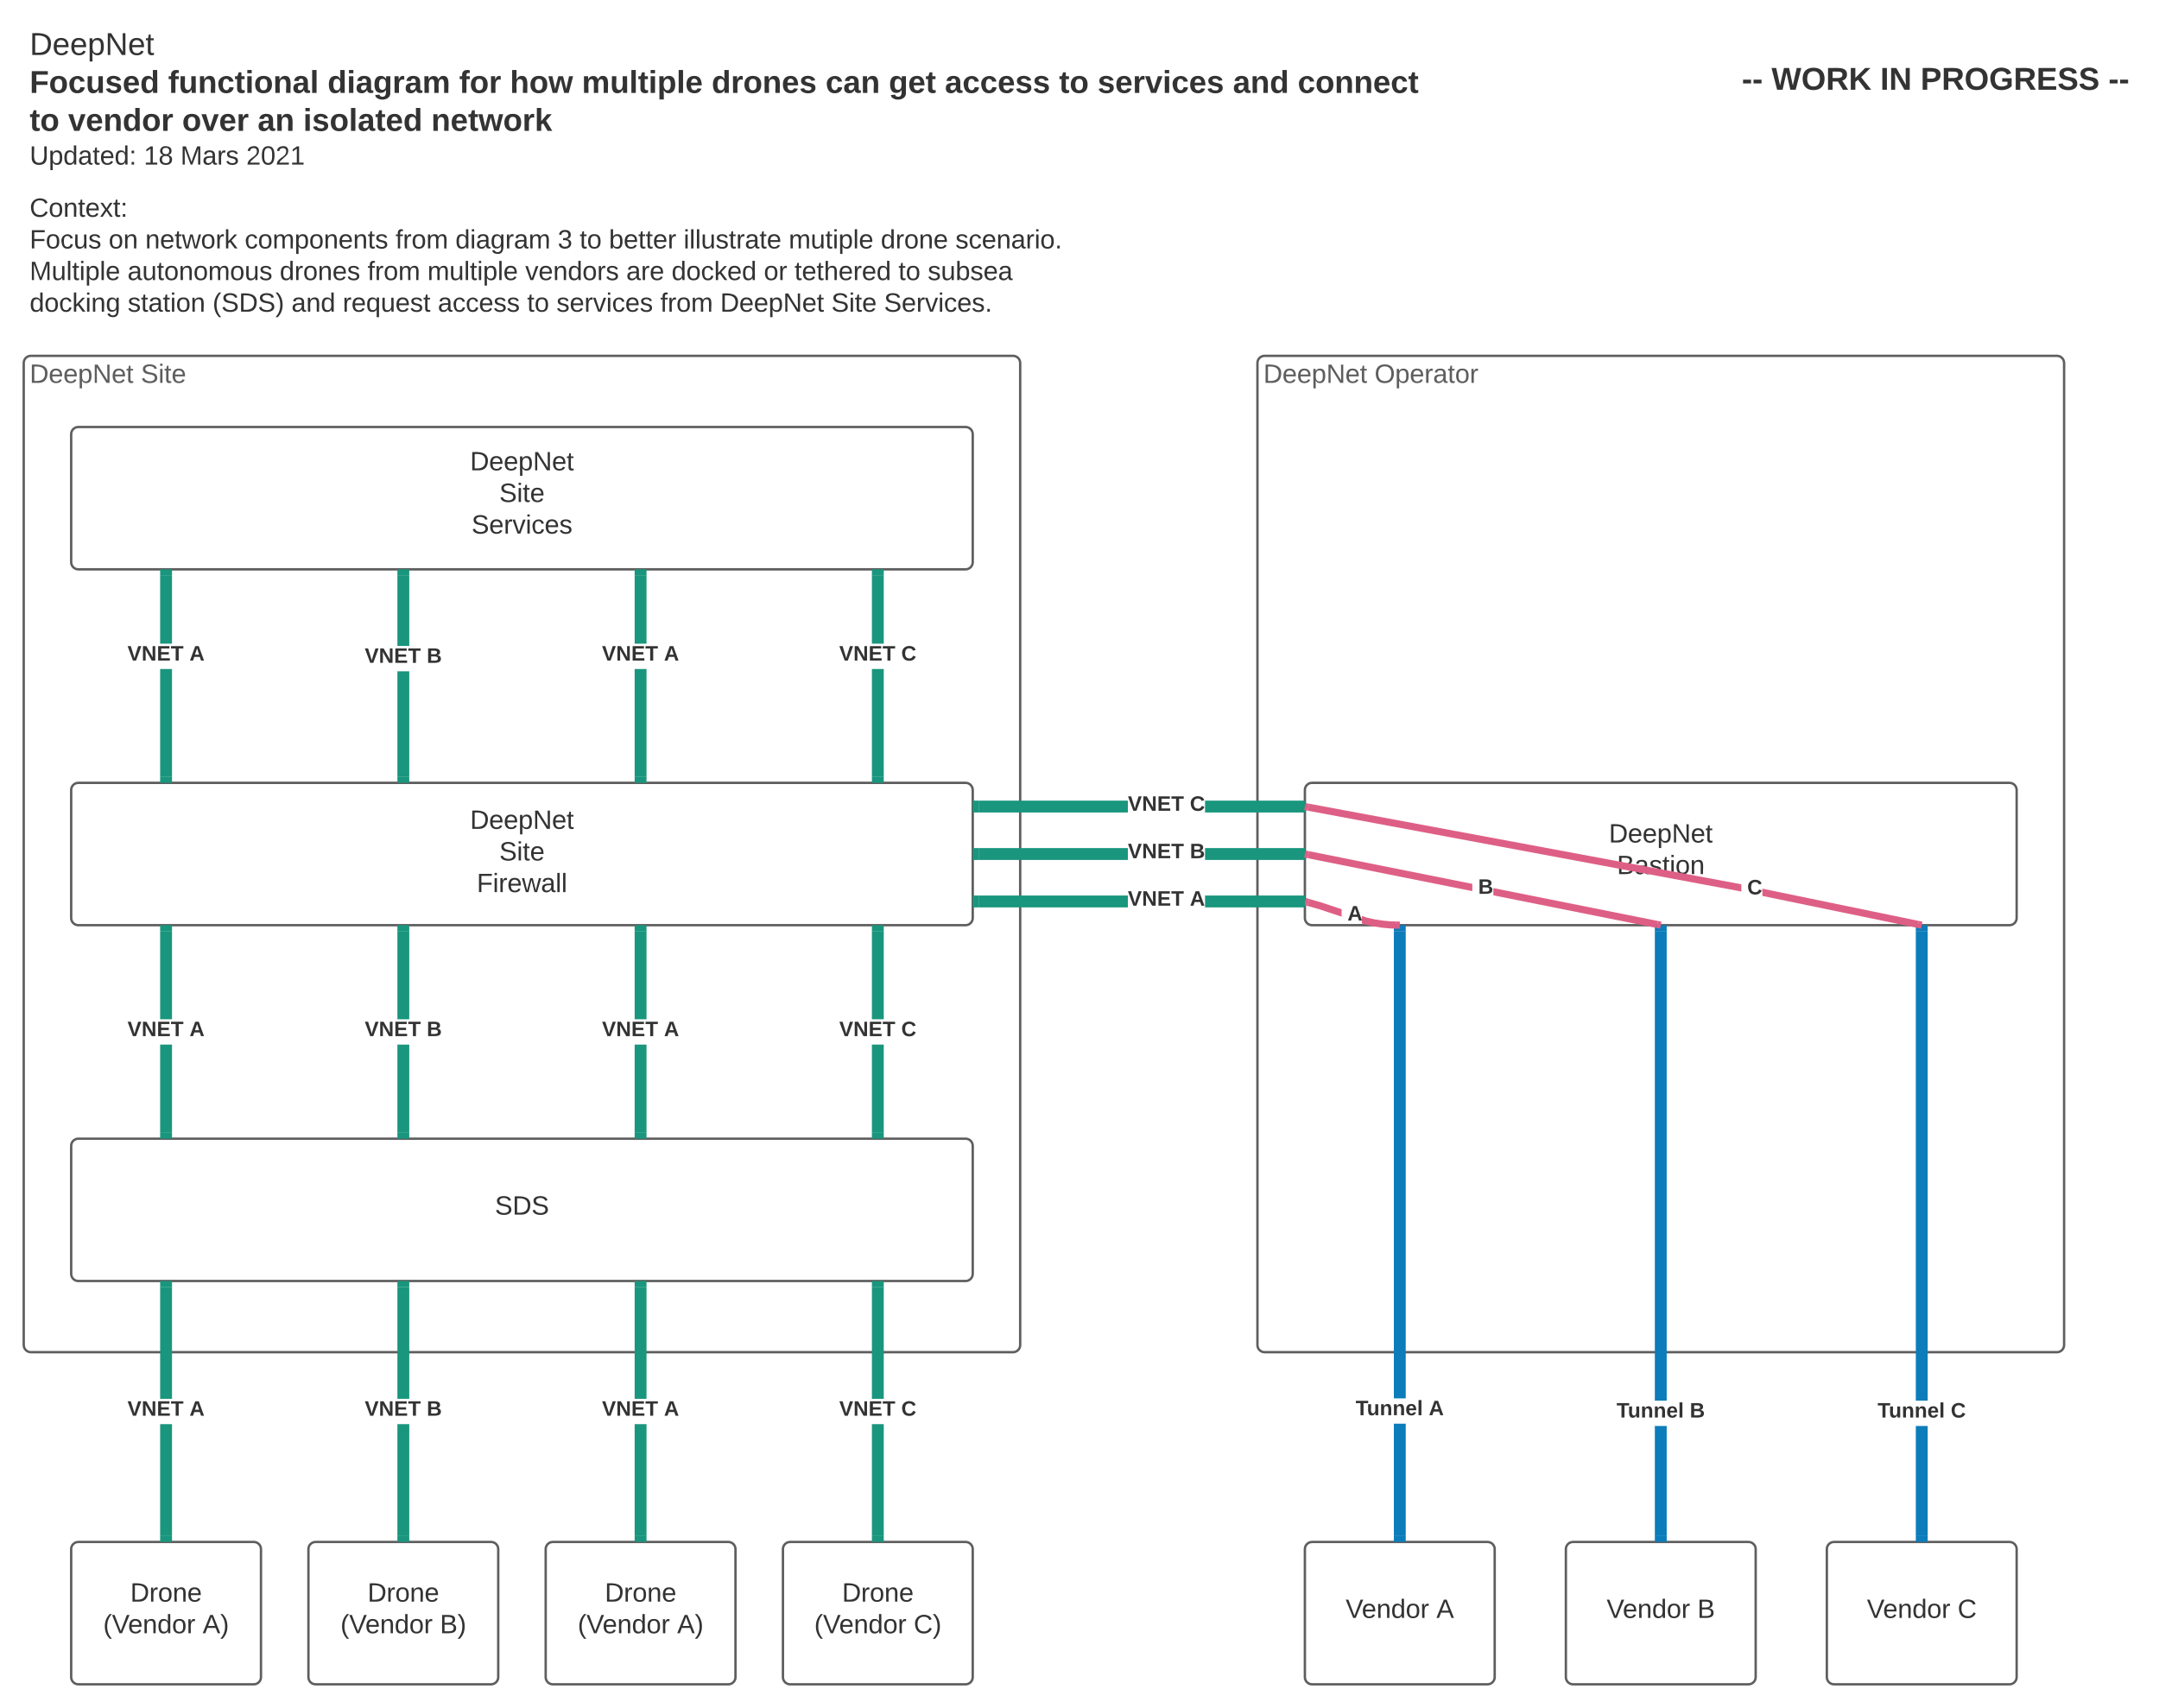 <svg xmlns="http://www.w3.org/2000/svg" xmlns:xlink="http://www.w3.org/1999/xlink" xmlns:lucid="lucid" width="1820" height="1440"><g transform="translate(0 0)" lucid:page-tab-id="c4ilu1uW0nJ0"><path d="M0 0h1870.87v2581.67H0z" fill="#fff"/><path d="M20 26c0-3.3 2.7-6 6-6h1188c3.3 0 6 2.7 6 6v120.67c0 3.3-2.7 6-6 6H26c-3.3 0-6-2.7-6-6z" stroke="#000" stroke-opacity="0" stroke-width="3" fill="#fff" fill-opacity="0"/><use xlink:href="#a" transform="matrix(1,0,0,1,25,25) translate(0 21.333)"/><use xlink:href="#b" transform="matrix(1,0,0,1,25,25) translate(0 53.333)"/><use xlink:href="#c" transform="matrix(1,0,0,1,25,25) translate(116.741 53.333)"/><use xlink:href="#d" transform="matrix(1,0,0,1,25,25) translate(251.111 53.333)"/><use xlink:href="#e" transform="matrix(1,0,0,1,25,25) translate(362.074 53.333)"/><use xlink:href="#f" transform="matrix(1,0,0,1,25,25) translate(404.889 53.333)"/><use xlink:href="#g" transform="matrix(1,0,0,1,25,25) translate(465.481 53.333)"/><use xlink:href="#h" transform="matrix(1,0,0,1,25,25) translate(574.889 53.333)"/><use xlink:href="#i" transform="matrix(1,0,0,1,25,25) translate(670.963 53.333)"/><use xlink:href="#j" transform="matrix(1,0,0,1,25,25) translate(724.222 53.333)"/><use xlink:href="#k" transform="matrix(1,0,0,1,25,25) translate(771.481 53.333)"/><use xlink:href="#l" transform="matrix(1,0,0,1,25,25) translate(867.778 53.333)"/><use xlink:href="#m" transform="matrix(1,0,0,1,25,25) translate(900.222 53.333)"/><use xlink:href="#n" transform="matrix(1,0,0,1,25,25) translate(1014.296 53.333)"/><use xlink:href="#o" transform="matrix(1,0,0,1,25,25) translate(1068.963 53.333)"/><use xlink:href="#l" transform="matrix(1,0,0,1,25,25) translate(0 85.333)"/><use xlink:href="#p" transform="matrix(1,0,0,1,25,25) translate(32.444 85.333)"/><use xlink:href="#q" transform="matrix(1,0,0,1,25,25) translate(128.519 85.333)"/><use xlink:href="#r" transform="matrix(1,0,0,1,25,25) translate(192.148 85.333)"/><use xlink:href="#s" transform="matrix(1,0,0,1,25,25) translate(230.593 85.333)"/><use xlink:href="#t" transform="matrix(1,0,0,1,25,25) translate(338.519 85.333)"/><use xlink:href="#u" transform="matrix(1,0,0,1,25,25) translate(0 113.778)"/><use xlink:href="#v" transform="matrix(1,0,0,1,25,25) translate(96.235 113.778)"/><use xlink:href="#w" transform="matrix(1,0,0,1,25,25) translate(127.099 113.778)"/><use xlink:href="#x" transform="matrix(1,0,0,1,25,25) translate(182.531 113.778)"/><g class="lucid-layer" lucid:layer-id="c4ilsdNYIuht" display="block"><path d="M20 166c0-3.3 2.7-6 6-6h888c3.3 0 6 2.7 6 6v101.23c0 3.3-2.7 6-6 6H26c-3.3 0-6-2.7-6-6z" stroke="#000" stroke-opacity="0" stroke-width="2" fill="#fff" fill-opacity="0"/><use xlink:href="#y" transform="matrix(1,0,0,1,25,165) translate(0 17.778)"/><use xlink:href="#z" transform="matrix(1,0,0,1,25,165) translate(0 44.444)"/><use xlink:href="#A" transform="matrix(1,0,0,1,25,165) translate(66.605 44.444)"/><use xlink:href="#B" transform="matrix(1,0,0,1,25,165) translate(97.469 44.444)"/><use xlink:href="#C" transform="matrix(1,0,0,1,25,165) translate(181.296 44.444)"/><use xlink:href="#D" transform="matrix(1,0,0,1,25,165) translate(308.395 44.444)"/><use xlink:href="#E" transform="matrix(1,0,0,1,25,165) translate(358.889 44.444)"/><use xlink:href="#F" transform="matrix(1,0,0,1,25,165) translate(445.123 44.444)"/><use xlink:href="#G" transform="matrix(1,0,0,1,25,165) translate(463.642 44.444)"/><use xlink:href="#H" transform="matrix(1,0,0,1,25,165) translate(488.333 44.444)"/><use xlink:href="#I" transform="matrix(1,0,0,1,25,165) translate(551.235 44.444)"/><use xlink:href="#J" transform="matrix(1,0,0,1,25,165) translate(639.877 44.444)"/><use xlink:href="#K" transform="matrix(1,0,0,1,25,165) translate(717.469 44.444)"/><use xlink:href="#L" transform="matrix(1,0,0,1,25,165) translate(780.37 44.444)"/><use xlink:href="#M" transform="matrix(1,0,0,1,25,165) translate(0 71.111)"/><use xlink:href="#N" transform="matrix(1,0,0,1,25,165) translate(82.469 71.111)"/><use xlink:href="#O" transform="matrix(1,0,0,1,25,165) translate(210.802 71.111)"/><use xlink:href="#D" transform="matrix(1,0,0,1,25,165) translate(284.815 71.111)"/><use xlink:href="#P" transform="matrix(1,0,0,1,25,165) translate(335.309 71.111)"/><use xlink:href="#Q" transform="matrix(1,0,0,1,25,165) translate(417.778 71.111)"/><use xlink:href="#R" transform="matrix(1,0,0,1,25,165) translate(502.901 71.111)"/><use xlink:href="#S" transform="matrix(1,0,0,1,25,165) translate(541.111 71.111)"/><use xlink:href="#T" transform="matrix(1,0,0,1,25,165) translate(618.889 71.111)"/><use xlink:href="#U" transform="matrix(1,0,0,1,25,165) translate(644.753 71.111)"/><use xlink:href="#G" transform="matrix(1,0,0,1,25,165) translate(732.346 71.111)"/><use xlink:href="#V" transform="matrix(1,0,0,1,25,165) translate(757.037 71.111)"/><use xlink:href="#W" transform="matrix(1,0,0,1,25,165) translate(0 97.778)"/><use xlink:href="#X" transform="matrix(1,0,0,1,25,165) translate(82.654 97.778)"/><use xlink:href="#Y" transform="matrix(1,0,0,1,25,165) translate(154.198 97.778)"/><use xlink:href="#Z" transform="matrix(1,0,0,1,25,165) translate(220.679 97.778)"/><use xlink:href="#aa" transform="matrix(1,0,0,1,25,165) translate(263.889 97.778)"/><use xlink:href="#ab" transform="matrix(1,0,0,1,25,165) translate(344.074 97.778)"/><use xlink:href="#G" transform="matrix(1,0,0,1,25,165) translate(419.383 97.778)"/><use xlink:href="#ac" transform="matrix(1,0,0,1,25,165) translate(444.074 97.778)"/><use xlink:href="#D" transform="matrix(1,0,0,1,25,165) translate(531.605 97.778)"/><use xlink:href="#ad" transform="matrix(1,0,0,1,25,165) translate(582.099 97.778)"/><use xlink:href="#ae" transform="matrix(1,0,0,1,25,165) translate(675.802 97.778)"/><use xlink:href="#af" transform="matrix(1,0,0,1,25,165) translate(720.185 97.778)"/><use xlink:href="#ag" transform="matrix(1,0,0,1,25,165) translate(0 124.444)"/><use xlink:href="#ah" transform="matrix(1,0,0,1,25,165) translate(0 151.111)"/></g><g class="lucid-layer" lucid:layer-id="c4ilWqG9an~." display="block"><path d="M60 1306c0-3.3 2.7-6 6-6h148c3.3 0 6 2.7 6 6v108c0 3.3-2.7 6-6 6H66c-3.3 0-6-2.7-6-6z" stroke="#5e5e5e" stroke-width="2" fill="#fff"/><use xlink:href="#ai" transform="matrix(1,0,0,1,65,1305) translate(44.815 45.278)"/><use xlink:href="#aj" transform="matrix(1,0,0,1,65,1305) translate(22.006 71.944)"/><use xlink:href="#ak" transform="matrix(1,0,0,1,65,1305) translate(105.833 71.944)"/><path d="M60 966c0-3.3 2.7-6 6-6h748c3.3 0 6 2.7 6 6v108c0 3.3-2.7 6-6 6H66c-3.3 0-6-2.7-6-6z" stroke="#5e5e5e" stroke-width="2" fill="#fff"/><use xlink:href="#al" transform="matrix(1,0,0,1,65,965) translate(352.191 59.028)"/><path d="M60 666c0-3.3 2.7-6 6-6h748c3.3 0 6 2.7 6 6v108c0 3.3-2.7 6-6 6H66c-3.3 0-6-2.7-6-6z" stroke="#5e5e5e" stroke-width="2" fill="#fff"/><use xlink:href="#am" transform="matrix(1,0,0,1,72,672) translate(324.235 26.778)"/><use xlink:href="#an" transform="matrix(1,0,0,1,72,672) translate(348.895 53.444)"/><use xlink:href="#ao" transform="matrix(1,0,0,1,72,672) translate(329.914 80.111)"/><path d="M1100 666c0-3.3 2.7-6 6-6h588c3.3 0 6 2.7 6 6v108c0 3.3-2.7 6-6 6h-588c-3.3 0-6-2.7-6-6z" stroke="#5e5e5e" stroke-width="2" fill="#fff"/><use xlink:href="#am" transform="matrix(1,0,0,1,1105,665) translate(251.235 45.278)"/><use xlink:href="#ap" transform="matrix(1,0,0,1,1105,665) translate(257.994 71.944)"/><path d="M1100 1306c0-3.3 2.7-6 6-6h148c3.3 0 6 2.7 6 6v108c0 3.3-2.7 6-6 6h-148c-3.3 0-6-2.7-6-6z" stroke="#5e5e5e" stroke-width="2" fill="#fff"/><use xlink:href="#aq" transform="matrix(1,0,0,1,1105,1305) translate(29.352 59.028)"/><use xlink:href="#ar" transform="matrix(1,0,0,1,1105,1305) translate(105.833 59.028)"/><path d="M60 366c0-3.3 2.7-6 6-6h748c3.3 0 6 2.7 6 6v108c0 3.3-2.7 6-6 6H66c-3.3 0-6-2.7-6-6z" stroke="#5e5e5e" stroke-width="2" fill="#fff"/><use xlink:href="#am" transform="matrix(1,0,0,1,65,365) translate(331.235 31.528)"/><use xlink:href="#an" transform="matrix(1,0,0,1,65,365) translate(355.895 58.194)"/><use xlink:href="#as" transform="matrix(1,0,0,1,65,365) translate(332.469 84.861)"/><path d="M260 1306c0-3.3 2.7-6 6-6h148c3.3 0 6 2.7 6 6v108c0 3.3-2.7 6-6 6H266c-3.3 0-6-2.7-6-6z" stroke="#5e5e5e" stroke-width="2" fill="#fff"/><use xlink:href="#ai" transform="matrix(1,0,0,1,265,1305) translate(44.815 45.278)"/><use xlink:href="#aj" transform="matrix(1,0,0,1,265,1305) translate(22.006 71.944)"/><use xlink:href="#at" transform="matrix(1,0,0,1,265,1305) translate(105.833 71.944)"/><path d="M660 1306c0-3.3 2.7-6 6-6h148c3.3 0 6 2.7 6 6v108c0 3.3-2.7 6-6 6H666c-3.3 0-6-2.7-6-6z" stroke="#5e5e5e" stroke-width="2" fill="#fff"/><g><use xlink:href="#ai" transform="matrix(1,0,0,1,665,1305) translate(44.815 45.278)"/><use xlink:href="#aj" transform="matrix(1,0,0,1,665,1305) translate(21.42 71.944)"/><use xlink:href="#au" transform="matrix(1,0,0,1,665,1305) translate(105.247 71.944)"/></g><path d="M460 1306c0-3.3 2.7-6 6-6h148c3.3 0 6 2.7 6 6v108c0 3.3-2.7 6-6 6H466c-3.3 0-6-2.7-6-6z" stroke="#5e5e5e" stroke-width="2" fill="#fff"/><g><use xlink:href="#ai" transform="matrix(1,0,0,1,465,1305) translate(44.815 45.278)"/><use xlink:href="#aj" transform="matrix(1,0,0,1,465,1305) translate(22.006 71.944)"/><use xlink:href="#ak" transform="matrix(1,0,0,1,465,1305) translate(105.833 71.944)"/></g><path d="M1320 1306c0-3.3 2.7-6 6-6h148c3.3 0 6 2.7 6 6v108c0 3.3-2.7 6-6 6h-148c-3.3 0-6-2.7-6-6z" stroke="#5e5e5e" stroke-width="2" fill="#fff"/><g><use xlink:href="#aq" transform="matrix(1,0,0,1,1325,1305) translate(29.352 59.028)"/><use xlink:href="#av" transform="matrix(1,0,0,1,1325,1305) translate(105.833 59.028)"/></g><path d="M1540 1306c0-3.3 2.7-6 6-6h148c3.3 0 6 2.7 6 6v108c0 3.3-2.7 6-6 6h-148c-3.3 0-6-2.7-6-6z" stroke="#5e5e5e" stroke-width="2" fill="#fff"/><g><use xlink:href="#aq" transform="matrix(1,0,0,1,1545,1305) translate(28.765 59.028)"/><use xlink:href="#aw" transform="matrix(1,0,0,1,1545,1305) translate(105.247 59.028)"/></g></g><g class="lucid-layer" lucid:layer-id="c4ilSfnrN0HY" display="block"><path d="M20 306c0-3.3 2.7-6 6-6h828c3.3 0 6 2.7 6 6v828c0 3.3-2.7 6-6 6H26c-3.3 0-6-2.7-6-6z" stroke="#5e5e5e" stroke-width="2" fill-opacity="0"/><path d="M20 306c0-3.3 2.7-6 6-6h256.8c3.3 0 6 2.7 6 6v28c0 3.3-2.7 6-6 6H26c-3.3 0-6-2.7-6-6z" stroke="#000" stroke-opacity="0" stroke-width="2" fill="#fff" fill-opacity="0"/><use xlink:href="#ax" transform="matrix(1,0,0,1,25,305) translate(0 17.778)"/><use xlink:href="#ay" transform="matrix(1,0,0,1,25,305) translate(93.704 17.778)"/><path d="M1060 306c0-3.3 2.7-6 6-6h668c3.3 0 6 2.7 6 6v828c0 3.3-2.7 6-6 6h-668c-3.3 0-6-2.7-6-6z" stroke="#5e5e5e" stroke-width="2" fill-opacity="0"/><path d="M1060 306c0-3.3 2.7-6 6-6h260c3.3 0 6 2.7 6 6v28c0 3.3-2.7 6-6 6h-260c-3.3 0-6-2.7-6-6z" stroke="#000" stroke-opacity="0" stroke-width="2" fill="#fff" fill-opacity="0"/><g><use xlink:href="#ax" transform="matrix(1,0,0,1,1065,305) translate(0 17.778)"/><use xlink:href="#az" transform="matrix(1,0,0,1,1065,305) translate(93.704 17.778)"/></g></g><g class="lucid-layer" lucid:layer-id="c4ilg6-FMPNH" display="block"><path d="M145 655h-10v-90.98h10zm0-112.32h-10V485h10z" fill="#19967d"/><path d="M145 485.13h-10V480h10zM145 660h-10v-5.13h10z" fill="#19967d"/><use xlink:href="#aA" transform="matrix(1,0,0,1,107.481,542.685) translate(0 14.222)"/><use xlink:href="#aB" transform="matrix(1,0,0,1,107.481,542.685) translate(52.247 14.222)"/><path d="M545 955h-10v-74.33h10zm0-95.67h-10V785h10z" fill="#19967d"/><path d="M545 785.13h-10V780h10zM545 960h-10v-5.13h10z" fill="#19967d"/><use xlink:href="#aA" transform="matrix(1,0,0,1,507.481,859.333) translate(0 14.222)"/><use xlink:href="#aB" transform="matrix(1,0,0,1,507.481,859.333) translate(52.247 14.222)"/><path d="M545 1295h-10v-94.33h10zm0-115.67h-10V1085h10z" fill="#19967d"/><path d="M545 1085.13h-10V1080h10zM545 1300h-10v-5.13h10z" fill="#19967d"/><use xlink:href="#aA" transform="matrix(1,0,0,1,507.481,1179.333) translate(0 14.222)"/><use xlink:href="#aB" transform="matrix(1,0,0,1,507.481,1179.333) translate(52.247 14.222)"/><path d="M950.8 685H825v-10h125.8zm144.2 0h-79.17v-10H1095z" fill="#19967d"/><path d="M1100 685h-5.13v-10h5.13zM825.13 685H820v-10h5.13z" fill="#19967d"/><use xlink:href="#aA" transform="matrix(1,0,0,1,950.789,669.333) translate(0 14.222)"/><use xlink:href="#aC" transform="matrix(1,0,0,1,950.789,669.333) translate(52.247 14.222)"/><path d="M1185 1295h-10v-94.72h10zm0-116.06h-10V785h10z" fill="#0c7cba"/><path d="M1185 785.13h-10V780h10zM1185 1300h-10v-5.13h10z" fill="#0c7cba"/><use xlink:href="#aD" transform="matrix(1,0,0,1,1142.765,1178.942) translate(0 14.222)"/><use xlink:href="#aB" transform="matrix(1,0,0,1,1142.765,1178.942) translate(61.679 14.222)"/><path d="M1152.5 773.7l6.8 1.48 6.6 1 6.97.62 4.22.12-.18 6-4.4-.13-7.32-.66-7-1.06-7.3-1.6-2.86-.95v-6.32zm-38.6-12.87l17.05 5.7v6.3l-18.82-6.26-10.06-2.86 1.64-5.76z" fill="#de5f85"/><path d="M1103.78 757.96l-1.64 5.77-2.96-.84 1.64-5.8zM1180.08 777l-.16 6-3.08-.1.17-6z" fill="#de5f85"/><use xlink:href="#aE" transform="matrix(1,0,0,1,1130.951,761.857) translate(0 14.222)"/><use xlink:href="#aF" transform="matrix(1,0,0,1,1130.951,761.857) translate(4.938 14.222)"/><path d="M345 655h-10v-89.05h10zm0-110.4h-10V485h10z" fill="#19967d"/><path d="M345 485.13h-10V480h10zM345 660h-10v-5.13h10z" fill="#19967d"/><use xlink:href="#aA" transform="matrix(1,0,0,1,307.481,544.613) translate(0 14.222)"/><use xlink:href="#aG" transform="matrix(1,0,0,1,307.481,544.613) translate(52.247 14.222)"/><path d="M545 655h-10v-90.98h10zm0-112.32h-10V485h10z" fill="#19967d"/><path d="M545 485.13h-10V480h10zM545 660h-10v-5.13h10z" fill="#19967d"/><use xlink:href="#aA" transform="matrix(1,0,0,1,507.481,542.685) translate(0 14.222)"/><use xlink:href="#aB" transform="matrix(1,0,0,1,507.481,542.685) translate(52.247 14.222)"/><path d="M745 655h-10v-90.98h10zm0-112.32h-10V485h10z" fill="#19967d"/><path d="M745 485.13h-10V480h10zM745 660h-10v-5.13h10z" fill="#19967d"/><use xlink:href="#aA" transform="matrix(1,0,0,1,707.481,542.685) translate(0 14.222)"/><use xlink:href="#aC" transform="matrix(1,0,0,1,707.481,542.685) translate(52.247 14.222)"/><path d="M145 955h-10v-74.33h10zm0-95.67h-10V785h10z" fill="#19967d"/><path d="M145 785.13h-10V780h10zM145 960h-10v-5.13h10z" fill="#19967d"/><use xlink:href="#aA" transform="matrix(1,0,0,1,107.481,859.333) translate(0 14.222)"/><use xlink:href="#aB" transform="matrix(1,0,0,1,107.481,859.333) translate(52.247 14.222)"/><path d="M145 1295h-10v-94.33h10zm0-115.67h-10V1085h10z" fill="#19967d"/><path d="M145 1085.13h-10V1080h10zM145 1300h-10v-5.13h10z" fill="#19967d"/><use xlink:href="#aA" transform="matrix(1,0,0,1,107.481,1179.333) translate(0 14.222)"/><use xlink:href="#aB" transform="matrix(1,0,0,1,107.481,1179.333) translate(52.247 14.222)"/><path d="M345 955h-10v-74.33h10zm0-95.67h-10V785h10z" fill="#19967d"/><path d="M345 785.13h-10V780h10zM345 960h-10v-5.13h10z" fill="#19967d"/><use xlink:href="#aA" transform="matrix(1,0,0,1,307.481,859.333) translate(0 14.222)"/><use xlink:href="#aG" transform="matrix(1,0,0,1,307.481,859.333) translate(52.247 14.222)"/><path d="M345 1295h-10v-94.33h10zm0-115.67h-10V1085h10z" fill="#19967d"/><path d="M345 1085.13h-10V1080h10zM345 1300h-10v-5.13h10z" fill="#19967d"/><use xlink:href="#aA" transform="matrix(1,0,0,1,307.481,1179.333) translate(0 14.222)"/><use xlink:href="#aG" transform="matrix(1,0,0,1,307.481,1179.333) translate(52.247 14.222)"/><path d="M745 955h-10v-74.33h10zm0-95.67h-10V785h10z" fill="#19967d"/><path d="M745 785.13h-10V780h10zM745 960h-10v-5.13h10z" fill="#19967d"/><use xlink:href="#aA" transform="matrix(1,0,0,1,707.481,859.333) translate(0 14.222)"/><use xlink:href="#aC" transform="matrix(1,0,0,1,707.481,859.333) translate(52.247 14.222)"/><path d="M745 1295h-10v-94.33h10zm0-115.67h-10V1085h10z" fill="#19967d"/><path d="M745 1085.13h-10V1080h10zM745 1300h-10v-5.13h10z" fill="#19967d"/><use xlink:href="#aA" transform="matrix(1,0,0,1,707.481,1179.333) translate(0 14.222)"/><use xlink:href="#aC" transform="matrix(1,0,0,1,707.481,1179.333) translate(52.247 14.222)"/><path d="M950.8 725H825v-10h125.8zm144.2 0h-79.17v-10H1095z" fill="#19967d"/><path d="M1100 725h-5.13v-10h5.13zM825.13 725H820v-10h5.13z" fill="#19967d"/><use xlink:href="#aA" transform="matrix(1,0,0,1,950.789,709.333) translate(0 14.222)"/><use xlink:href="#aG" transform="matrix(1,0,0,1,950.789,709.333) translate(52.247 14.222)"/><path d="M1405 1295h-10v-92.8h10zm0-114.13h-10V785h10z" fill="#0c7cba"/><path d="M1405 785.13h-10V780h10zM1405 1300h-10v-5.13h10z" fill="#0c7cba"/><use xlink:href="#aD" transform="matrix(1,0,0,1,1362.765,1180.87) translate(0 14.222)"/><use xlink:href="#aG" transform="matrix(1,0,0,1,1362.765,1180.87) translate(61.679 14.222)"/><path d="M1625 1295h-10v-92.8h10zm0-114.13h-10V785h10z" fill="#0c7cba"/><path d="M1625 785.13h-10V780h10zM1625 1300h-10v-5.13h10z" fill="#0c7cba"/><g><use xlink:href="#aD" transform="matrix(1,0,0,1,1582.765,1180.87) translate(0 14.222)"/><use xlink:href="#aC" transform="matrix(1,0,0,1,1582.765,1180.87) translate(61.679 14.222)"/></g><path d="M1397.65 776.47l-1.18 5.88-137.6-27.52v-6.12zm-156.5-31.3v6.12l-138.8-27.77 1.18-5.88z" fill="#de5f85"/><path d="M1103.6 717.66l-1.17 5.9-3-.62 1.16-5.88zM1400.6 777.06l-1.2 5.88-3-.6 1.17-5.9z" fill="#de5f85"/><g><use xlink:href="#aE" transform="matrix(1,0,0,1,1241.137,739.334) translate(0 14.222)"/><use xlink:href="#aH" transform="matrix(1,0,0,1,1241.137,739.334) translate(4.938 14.222)"/></g><path d="M1617.67 776.46l-1.22 5.87-130.8-26.98v-6.13zm-151.77-31.32l2.03.42v6.13l-3.2-.67-362.33-67.53 1.1-5.9z" fill="#de5f85"/><path d="M1103.58 677.62l-1.1 5.9-3.03-.57 1.1-5.9zM1620.6 777.06l-1.2 5.88-3.02-.62 1.2-5.88z" fill="#de5f85"/><g><use xlink:href="#aE" transform="matrix(1,0,0,1,1467.934,739.786) translate(0 14.222)"/><use xlink:href="#aI" transform="matrix(1,0,0,1,1467.934,739.786) translate(4.938 14.222)"/></g><path d="M950.8 765H825v-10h125.8zm144.2 0h-79.17v-10H1095z" fill="#19967d"/><path d="M1100 765h-5.13v-10h5.13zM825.13 765H820v-10h5.13z" fill="#19967d"/><g><use xlink:href="#aA" transform="matrix(1,0,0,1,950.789,749.333) translate(0 14.222)"/><use xlink:href="#aB" transform="matrix(1,0,0,1,950.789,749.333) translate(52.247 14.222)"/></g></g><g class="lucid-layer" lucid:layer-id="c4ilpAJKbXPo" display="block"><path d="M1460 55.33c0-3.3 2.7-6 6-6h328c3.3 0 6 2.7 6 6v62c0 3.32-2.7 6-6 6h-328c-3.3 0-6-2.68-6-6z" stroke="#000" stroke-opacity="0" stroke-width="2" fill="#fff" fill-opacity="0"/><use xlink:href="#aJ" transform="matrix(1,0,0,1,1465,54.333) translate(3.333 21.333)"/><use xlink:href="#aK" transform="matrix(1,0,0,1,1465,54.333) translate(28.37 21.333)"/><use xlink:href="#aL" transform="matrix(1,0,0,1,1465,54.333) translate(120 21.333)"/><use xlink:href="#aM" transform="matrix(1,0,0,1,1465,54.333) translate(154 21.333)"/><use xlink:href="#aN" transform="matrix(1,0,0,1,1465,54.333) translate(312.37 21.333)"/></g><defs><path fill="#333" d="M30-248c118-7 216 8 213 122C240-48 200 0 122 0H30v-248zM63-27c89 8 146-16 146-99s-60-101-146-95v194" id="aO"/><path fill="#333" d="M100-194c63 0 86 42 84 106H49c0 40 14 67 53 68 26 1 43-12 49-29l28 8c-11 28-37 45-77 45C44 4 14-33 15-96c1-61 26-98 85-98zm52 81c6-60-76-77-97-28-3 7-6 17-6 28h103" id="aP"/><path fill="#333" d="M115-194c55 1 70 41 70 98S169 2 115 4C84 4 66-9 55-30l1 105H24l-1-265h31l2 30c10-21 28-34 59-34zm-8 174c40 0 45-34 45-75s-6-73-45-74c-42 0-51 32-51 76 0 43 10 73 51 73" id="aQ"/><path fill="#333" d="M190 0L58-211 59 0H30v-248h39L202-35l-2-213h31V0h-41" id="aR"/><path fill="#333" d="M59-47c-2 24 18 29 38 22v24C64 9 27 4 27-40v-127H5v-23h24l9-43h21v43h35v23H59v120" id="aS"/><g id="a"><use transform="matrix(0.074,0,0,0.074,0,0)" xlink:href="#aO"/><use transform="matrix(0.074,0,0,0.074,19.185,0)" xlink:href="#aP"/><use transform="matrix(0.074,0,0,0.074,34,0)" xlink:href="#aP"/><use transform="matrix(0.074,0,0,0.074,48.815,0)" xlink:href="#aQ"/><use transform="matrix(0.074,0,0,0.074,63.63,0)" xlink:href="#aR"/><use transform="matrix(0.074,0,0,0.074,82.815,0)" xlink:href="#aP"/><use transform="matrix(0.074,0,0,0.074,97.63,0)" xlink:href="#aS"/></g><path fill="#333" d="M76-208v77h127v40H76V0H24v-248h183v40H76" id="aT"/><path fill="#333" d="M110-194c64 0 96 36 96 99 0 64-35 99-97 99-61 0-95-36-95-99 0-62 34-99 96-99zm-1 164c35 0 45-28 45-65 0-40-10-65-43-65-34 0-45 26-45 65 0 36 10 65 43 65" id="aU"/><path fill="#333" d="M190-63c-7 42-38 67-86 67-59 0-84-38-90-98-12-110 154-137 174-36l-49 2c-2-19-15-32-35-32-30 0-35 28-38 64-6 74 65 87 74 30" id="aV"/><path fill="#333" d="M85 4C-2 5 27-109 22-190h50c7 57-23 150 33 157 60-5 35-97 40-157h50l1 190h-47c-2-12 1-28-3-38-12 25-28 42-61 42" id="aW"/><path fill="#333" d="M137-138c1-29-70-34-71-4 15 46 118 7 119 86 1 83-164 76-172 9l43-7c4 19 20 25 44 25 33 8 57-30 24-41C81-84 22-81 20-136c-2-80 154-74 161-7" id="aX"/><path fill="#333" d="M185-48c-13 30-37 53-82 52C43 2 14-33 14-96s30-98 90-98c62 0 83 45 84 108H66c0 31 8 55 39 56 18 0 30-7 34-22zm-45-69c5-46-57-63-70-21-2 6-4 13-4 21h74" id="aY"/><path fill="#333" d="M88-194c31-1 46 15 58 34l-1-101h50l1 261h-48c-2-10 0-23-3-31C134-8 116 4 84 4 32 4 16-41 15-95c0-56 19-97 73-99zm17 164c33 0 40-30 41-66 1-37-9-64-41-64s-38 30-39 65c0 43 13 65 39 65" id="aZ"/><g id="b"><use transform="matrix(0.074,0,0,0.074,0,0)" xlink:href="#aT"/><use transform="matrix(0.074,0,0,0.074,16.222,0)" xlink:href="#aU"/><use transform="matrix(0.074,0,0,0.074,32.444,0)" xlink:href="#aV"/><use transform="matrix(0.074,0,0,0.074,47.259,0)" xlink:href="#aW"/><use transform="matrix(0.074,0,0,0.074,63.481,0)" xlink:href="#aX"/><use transform="matrix(0.074,0,0,0.074,78.296,0)" xlink:href="#aY"/><use transform="matrix(0.074,0,0,0.074,93.111,0)" xlink:href="#aZ"/></g><path fill="#333" d="M121-226c-27-7-43 5-38 36h38v33H83V0H34v-157H6v-33h28c-9-59 32-81 87-68v32" id="ba"/><path fill="#333" d="M135-194c87-1 58 113 63 194h-50c-7-57 23-157-34-157-59 0-34 97-39 157H25l-1-190h47c2 12-1 28 3 38 12-26 28-41 61-42" id="bb"/><path fill="#333" d="M115-3C79 11 28 4 28-45v-112H4v-33h27l15-45h31v45h36v33H77v99c-1 23 16 31 38 25v30" id="bc"/><path fill="#333" d="M25-224v-37h50v37H25zM25 0v-190h50V0H25" id="bd"/><path fill="#333" d="M133-34C117-15 103 5 69 4 32 3 11-16 11-54c-1-60 55-63 116-61 1-26-3-47-28-47-18 1-26 9-28 27l-52-2c7-38 36-58 82-57s74 22 75 68l1 82c-1 14 12 18 25 15v27c-30 8-71 5-69-32zm-48 3c29 0 43-24 42-57-32 0-66-3-65 30 0 17 8 27 23 27" id="be"/><path fill="#333" d="M25 0v-261h50V0H25" id="bf"/><g id="c"><use transform="matrix(0.074,0,0,0.074,0,0)" xlink:href="#ba"/><use transform="matrix(0.074,0,0,0.074,8.815,0)" xlink:href="#aW"/><use transform="matrix(0.074,0,0,0.074,25.037,0)" xlink:href="#bb"/><use transform="matrix(0.074,0,0,0.074,41.259,0)" xlink:href="#aV"/><use transform="matrix(0.074,0,0,0.074,56.074,0)" xlink:href="#bc"/><use transform="matrix(0.074,0,0,0.074,64.889,0)" xlink:href="#bd"/><use transform="matrix(0.074,0,0,0.074,72.296,0)" xlink:href="#aU"/><use transform="matrix(0.074,0,0,0.074,88.519,0)" xlink:href="#bb"/><use transform="matrix(0.074,0,0,0.074,104.741,0)" xlink:href="#be"/><use transform="matrix(0.074,0,0,0.074,119.556,0)" xlink:href="#bf"/></g><path fill="#333" d="M195-6C206 82 75 100 31 46c-4-6-6-13-8-21l49-6c3 16 16 24 34 25 40 0 42-37 40-79-11 22-30 35-61 35-53 0-70-43-70-97 0-56 18-96 73-97 30 0 46 14 59 34l2-30h47zm-90-29c32 0 41-27 41-63 0-35-9-62-40-62-32 0-39 29-40 63 0 36 9 62 39 62" id="bg"/><path fill="#333" d="M135-150c-39-12-60 13-60 57V0H25l-1-190h47c2 13-1 29 3 40 6-28 27-53 61-41v41" id="bh"/><path fill="#333" d="M220-157c-53 9-28 100-34 157h-49v-107c1-27-5-49-29-50C55-147 81-57 75 0H25l-1-190h47c2 12-1 28 3 38 10-53 101-56 108 0 13-22 24-43 59-42 82 1 51 116 57 194h-49v-107c-1-25-5-48-29-50" id="bi"/><g id="d"><use transform="matrix(0.074,0,0,0.074,0,0)" xlink:href="#aZ"/><use transform="matrix(0.074,0,0,0.074,16.222,0)" xlink:href="#bd"/><use transform="matrix(0.074,0,0,0.074,23.63,0)" xlink:href="#be"/><use transform="matrix(0.074,0,0,0.074,38.444,0)" xlink:href="#bg"/><use transform="matrix(0.074,0,0,0.074,54.667,0)" xlink:href="#bh"/><use transform="matrix(0.074,0,0,0.074,65.037,0)" xlink:href="#be"/><use transform="matrix(0.074,0,0,0.074,79.852,0)" xlink:href="#bi"/></g><g id="e"><use transform="matrix(0.074,0,0,0.074,0,0)" xlink:href="#ba"/><use transform="matrix(0.074,0,0,0.074,8.815,0)" xlink:href="#aU"/><use transform="matrix(0.074,0,0,0.074,25.037,0)" xlink:href="#bh"/></g><path fill="#333" d="M114-157C55-157 80-60 75 0H25v-261h50l-1 109c12-26 28-41 61-42 86-1 58 113 63 194h-50c-7-57 23-157-34-157" id="bj"/><path fill="#333" d="M231 0h-52l-39-155L100 0H48L-1-190h46L77-45c9-52 24-97 36-145h53l37 145 32-145h46" id="bk"/><g id="f"><use transform="matrix(0.074,0,0,0.074,0,0)" xlink:href="#bj"/><use transform="matrix(0.074,0,0,0.074,16.222,0)" xlink:href="#aU"/><use transform="matrix(0.074,0,0,0.074,32.444,0)" xlink:href="#bk"/></g><path fill="#333" d="M135-194c53 0 70 44 70 98 0 56-19 98-73 100-31 1-45-17-59-34 3 33 2 69 2 105H25l-1-265h48c2 10 0 23 3 31 11-24 29-35 60-35zM114-30c33 0 39-31 40-66 0-38-9-64-40-64-56 0-55 130 0 130" id="bl"/><g id="g"><use transform="matrix(0.074,0,0,0.074,0,0)" xlink:href="#bi"/><use transform="matrix(0.074,0,0,0.074,23.704,0)" xlink:href="#aW"/><use transform="matrix(0.074,0,0,0.074,39.926,0)" xlink:href="#bf"/><use transform="matrix(0.074,0,0,0.074,47.333,0)" xlink:href="#bc"/><use transform="matrix(0.074,0,0,0.074,56.148,0)" xlink:href="#bd"/><use transform="matrix(0.074,0,0,0.074,63.556,0)" xlink:href="#bl"/><use transform="matrix(0.074,0,0,0.074,79.778,0)" xlink:href="#bf"/><use transform="matrix(0.074,0,0,0.074,87.185,0)" xlink:href="#aY"/></g><g id="h"><use transform="matrix(0.074,0,0,0.074,0,0)" xlink:href="#aZ"/><use transform="matrix(0.074,0,0,0.074,16.222,0)" xlink:href="#bh"/><use transform="matrix(0.074,0,0,0.074,26.593,0)" xlink:href="#aU"/><use transform="matrix(0.074,0,0,0.074,42.815,0)" xlink:href="#bb"/><use transform="matrix(0.074,0,0,0.074,59.037,0)" xlink:href="#aY"/><use transform="matrix(0.074,0,0,0.074,73.852,0)" xlink:href="#aX"/></g><g id="i"><use transform="matrix(0.074,0,0,0.074,0,0)" xlink:href="#aV"/><use transform="matrix(0.074,0,0,0.074,14.815,0)" xlink:href="#be"/><use transform="matrix(0.074,0,0,0.074,29.63,0)" xlink:href="#bb"/></g><g id="j"><use transform="matrix(0.074,0,0,0.074,0,0)" xlink:href="#bg"/><use transform="matrix(0.074,0,0,0.074,16.222,0)" xlink:href="#aY"/><use transform="matrix(0.074,0,0,0.074,31.037,0)" xlink:href="#bc"/></g><g id="k"><use transform="matrix(0.074,0,0,0.074,0,0)" xlink:href="#be"/><use transform="matrix(0.074,0,0,0.074,14.815,0)" xlink:href="#aV"/><use transform="matrix(0.074,0,0,0.074,29.63,0)" xlink:href="#aV"/><use transform="matrix(0.074,0,0,0.074,44.444,0)" xlink:href="#aY"/><use transform="matrix(0.074,0,0,0.074,59.259,0)" xlink:href="#aX"/><use transform="matrix(0.074,0,0,0.074,74.074,0)" xlink:href="#aX"/></g><g id="l"><use transform="matrix(0.074,0,0,0.074,0,0)" xlink:href="#bc"/><use transform="matrix(0.074,0,0,0.074,8.815,0)" xlink:href="#aU"/></g><path fill="#333" d="M128 0H69L1-190h53L99-40l48-150h52" id="bm"/><g id="m"><use transform="matrix(0.074,0,0,0.074,0,0)" xlink:href="#aX"/><use transform="matrix(0.074,0,0,0.074,14.815,0)" xlink:href="#aY"/><use transform="matrix(0.074,0,0,0.074,29.63,0)" xlink:href="#bh"/><use transform="matrix(0.074,0,0,0.074,40,0)" xlink:href="#bm"/><use transform="matrix(0.074,0,0,0.074,54.815,0)" xlink:href="#bd"/><use transform="matrix(0.074,0,0,0.074,62.222,0)" xlink:href="#aV"/><use transform="matrix(0.074,0,0,0.074,77.037,0)" xlink:href="#aY"/><use transform="matrix(0.074,0,0,0.074,91.852,0)" xlink:href="#aX"/></g><g id="n"><use transform="matrix(0.074,0,0,0.074,0,0)" xlink:href="#be"/><use transform="matrix(0.074,0,0,0.074,14.815,0)" xlink:href="#bb"/><use transform="matrix(0.074,0,0,0.074,31.037,0)" xlink:href="#aZ"/></g><g id="o"><use transform="matrix(0.074,0,0,0.074,0,0)" xlink:href="#aV"/><use transform="matrix(0.074,0,0,0.074,14.815,0)" xlink:href="#aU"/><use transform="matrix(0.074,0,0,0.074,31.037,0)" xlink:href="#bb"/><use transform="matrix(0.074,0,0,0.074,47.259,0)" xlink:href="#bb"/><use transform="matrix(0.074,0,0,0.074,63.481,0)" xlink:href="#aY"/><use transform="matrix(0.074,0,0,0.074,78.296,0)" xlink:href="#aV"/><use transform="matrix(0.074,0,0,0.074,93.111,0)" xlink:href="#bc"/></g><g id="p"><use transform="matrix(0.074,0,0,0.074,0,0)" xlink:href="#bm"/><use transform="matrix(0.074,0,0,0.074,14.815,0)" xlink:href="#aY"/><use transform="matrix(0.074,0,0,0.074,29.63,0)" xlink:href="#bb"/><use transform="matrix(0.074,0,0,0.074,45.852,0)" xlink:href="#aZ"/><use transform="matrix(0.074,0,0,0.074,62.074,0)" xlink:href="#aU"/><use transform="matrix(0.074,0,0,0.074,78.296,0)" xlink:href="#bh"/></g><g id="q"><use transform="matrix(0.074,0,0,0.074,0,0)" xlink:href="#aU"/><use transform="matrix(0.074,0,0,0.074,16.222,0)" xlink:href="#bm"/><use transform="matrix(0.074,0,0,0.074,31.037,0)" xlink:href="#aY"/><use transform="matrix(0.074,0,0,0.074,45.852,0)" xlink:href="#bh"/></g><g id="r"><use transform="matrix(0.074,0,0,0.074,0,0)" xlink:href="#be"/><use transform="matrix(0.074,0,0,0.074,14.815,0)" xlink:href="#bb"/></g><g id="s"><use transform="matrix(0.074,0,0,0.074,0,0)" xlink:href="#bd"/><use transform="matrix(0.074,0,0,0.074,7.407,0)" xlink:href="#aX"/><use transform="matrix(0.074,0,0,0.074,22.222,0)" xlink:href="#aU"/><use transform="matrix(0.074,0,0,0.074,38.444,0)" xlink:href="#bf"/><use transform="matrix(0.074,0,0,0.074,45.852,0)" xlink:href="#be"/><use transform="matrix(0.074,0,0,0.074,60.667,0)" xlink:href="#bc"/><use transform="matrix(0.074,0,0,0.074,69.481,0)" xlink:href="#aY"/><use transform="matrix(0.074,0,0,0.074,84.296,0)" xlink:href="#aZ"/></g><path fill="#333" d="M147 0L96-86 75-71V0H25v-261h50v150l67-79h53l-66 74L201 0h-54" id="bn"/><g id="t"><use transform="matrix(0.074,0,0,0.074,0,0)" xlink:href="#bb"/><use transform="matrix(0.074,0,0,0.074,16.222,0)" xlink:href="#aY"/><use transform="matrix(0.074,0,0,0.074,31.037,0)" xlink:href="#bc"/><use transform="matrix(0.074,0,0,0.074,39.852,0)" xlink:href="#bk"/><use transform="matrix(0.074,0,0,0.074,60.593,0)" xlink:href="#aU"/><use transform="matrix(0.074,0,0,0.074,76.815,0)" xlink:href="#bh"/><use transform="matrix(0.074,0,0,0.074,87.185,0)" xlink:href="#bn"/></g><path fill="#333" d="M232-93c-1 65-40 97-104 97C67 4 28-28 28-90v-158h33c8 89-33 224 67 224 102 0 64-133 71-224h33v155" id="bo"/><path fill="#333" d="M85-194c31 0 48 13 60 33l-1-100h32l1 261h-30c-2-10 0-23-3-31C134-8 116 4 85 4 32 4 16-35 15-94c0-66 23-100 70-100zm9 24c-40 0-46 34-46 75 0 40 6 74 45 74 42 0 51-32 51-76 0-42-9-74-50-73" id="bp"/><path fill="#333" d="M141-36C126-15 110 5 73 4 37 3 15-17 15-53c-1-64 63-63 125-63 3-35-9-54-41-54-24 1-41 7-42 31l-33-3c5-37 33-52 76-52 45 0 72 20 72 64v82c-1 20 7 32 28 27v20c-31 9-61-2-59-35zM48-53c0 20 12 33 32 33 41-3 63-29 60-74-43 2-92-5-92 41" id="bq"/><path fill="#333" d="M33-154v-36h34v36H33zM33 0v-36h34V0H33" id="br"/><g id="u"><use transform="matrix(0.062,0,0,0.062,0,0)" xlink:href="#bo"/><use transform="matrix(0.062,0,0,0.062,15.988,0)" xlink:href="#aQ"/><use transform="matrix(0.062,0,0,0.062,28.333,0)" xlink:href="#bp"/><use transform="matrix(0.062,0,0,0.062,40.679,0)" xlink:href="#bq"/><use transform="matrix(0.062,0,0,0.062,53.025,0)" xlink:href="#aS"/><use transform="matrix(0.062,0,0,0.062,59.198,0)" xlink:href="#aP"/><use transform="matrix(0.062,0,0,0.062,71.543,0)" xlink:href="#bp"/><use transform="matrix(0.062,0,0,0.062,83.889,0)" xlink:href="#br"/></g><path fill="#333" d="M27 0v-27h64v-190l-56 39v-29l58-41h29v221h61V0H27" id="bs"/><path fill="#333" d="M134-131c28 9 52 24 51 62-1 50-34 73-85 73S17-19 16-69c0-36 21-54 49-61-75-25-45-126 34-121 46 3 78 18 79 63 0 33-17 51-44 57zm-34-11c31 1 46-15 46-44 0-28-17-43-47-42-29 0-46 13-45 42 1 28 16 44 46 44zm1 122c35 0 51-18 51-52 0-30-18-46-53-46-33 0-51 17-51 47 0 34 19 51 53 51" id="bt"/><g id="v"><use transform="matrix(0.062,0,0,0.062,0,0)" xlink:href="#bs"/><use transform="matrix(0.062,0,0,0.062,12.346,0)" xlink:href="#bt"/></g><path fill="#333" d="M240 0l2-218c-23 76-54 145-80 218h-23L58-218 59 0H30v-248h44l77 211c21-75 51-140 76-211h43V0h-30" id="bu"/><path fill="#333" d="M114-163C36-179 61-72 57 0H25l-1-190h30c1 12-1 29 2 39 6-27 23-49 58-41v29" id="bv"/><path fill="#333" d="M135-143c-3-34-86-38-87 0 15 53 115 12 119 90S17 21 10-45l28-5c4 36 97 45 98 0-10-56-113-15-118-90-4-57 82-63 122-42 12 7 21 19 24 35" id="bw"/><g id="w"><use transform="matrix(0.062,0,0,0.062,0,0)" xlink:href="#bu"/><use transform="matrix(0.062,0,0,0.062,18.457,0)" xlink:href="#bq"/><use transform="matrix(0.062,0,0,0.062,30.802,0)" xlink:href="#bv"/><use transform="matrix(0.062,0,0,0.062,38.148,0)" xlink:href="#bw"/></g><path fill="#333" d="M101-251c82-7 93 87 43 132L82-64C71-53 59-42 53-27h129V0H18c2-99 128-94 128-182 0-28-16-43-45-43s-46 15-49 41l-32-3c6-41 34-60 81-64" id="bx"/><path fill="#333" d="M101-251c68 0 85 55 85 127S166 4 100 4C33 4 14-52 14-124c0-73 17-127 87-127zm-1 229c47 0 54-49 54-102s-4-102-53-102c-51 0-55 48-55 102 0 53 5 102 54 102" id="by"/><g id="x"><use transform="matrix(0.062,0,0,0.062,0,0)" xlink:href="#bx"/><use transform="matrix(0.062,0,0,0.062,12.346,0)" xlink:href="#by"/><use transform="matrix(0.062,0,0,0.062,24.691,0)" xlink:href="#bx"/><use transform="matrix(0.062,0,0,0.062,37.037,0)" xlink:href="#bs"/></g><path fill="#333" d="M212-179c-10-28-35-45-73-45-59 0-87 40-87 99 0 60 29 101 89 101 43 0 62-24 78-52l27 14C228-24 195 4 139 4 59 4 22-46 18-125c-6-104 99-153 187-111 19 9 31 26 39 46" id="bz"/><path fill="#333" d="M100-194c62-1 85 37 85 99 1 63-27 99-86 99S16-35 15-95c0-66 28-99 85-99zM99-20c44 1 53-31 53-75 0-43-8-75-51-75s-53 32-53 75 10 74 51 75" id="bA"/><path fill="#333" d="M117-194c89-4 53 116 60 194h-32v-121c0-31-8-49-39-48C34-167 62-67 57 0H25l-1-190h30c1 10-1 24 2 32 11-22 29-35 61-36" id="bB"/><path fill="#333" d="M141 0L90-78 38 0H4l68-98-65-92h35l48 74 47-74h35l-64 92 68 98h-35" id="bC"/><g id="y"><use transform="matrix(0.062,0,0,0.062,0,0)" xlink:href="#bz"/><use transform="matrix(0.062,0,0,0.062,15.988,0)" xlink:href="#bA"/><use transform="matrix(0.062,0,0,0.062,28.333,0)" xlink:href="#bB"/><use transform="matrix(0.062,0,0,0.062,40.679,0)" xlink:href="#aS"/><use transform="matrix(0.062,0,0,0.062,46.852,0)" xlink:href="#aP"/><use transform="matrix(0.062,0,0,0.062,59.198,0)" xlink:href="#bC"/><use transform="matrix(0.062,0,0,0.062,70.309,0)" xlink:href="#aS"/><use transform="matrix(0.062,0,0,0.062,76.481,0)" xlink:href="#br"/></g><path fill="#333" d="M63-220v92h138v28H63V0H30v-248h175v28H63" id="bD"/><path fill="#333" d="M96-169c-40 0-48 33-48 73s9 75 48 75c24 0 41-14 43-38l32 2c-6 37-31 61-74 61-59 0-76-41-82-99-10-93 101-131 147-64 4 7 5 14 7 22l-32 3c-4-21-16-35-41-35" id="bE"/><path fill="#333" d="M84 4C-5 8 30-112 23-190h32v120c0 31 7 50 39 49 72-2 45-101 50-169h31l1 190h-30c-1-10 1-25-2-33-11 22-28 36-60 37" id="bF"/><g id="z"><use transform="matrix(0.062,0,0,0.062,0,0)" xlink:href="#bD"/><use transform="matrix(0.062,0,0,0.062,13.519,0)" xlink:href="#bA"/><use transform="matrix(0.062,0,0,0.062,25.864,0)" xlink:href="#bE"/><use transform="matrix(0.062,0,0,0.062,36.975,0)" xlink:href="#bF"/><use transform="matrix(0.062,0,0,0.062,49.321,0)" xlink:href="#bw"/></g><g id="A"><use transform="matrix(0.062,0,0,0.062,0,0)" xlink:href="#bA"/><use transform="matrix(0.062,0,0,0.062,12.346,0)" xlink:href="#bB"/></g><path fill="#333" d="M206 0h-36l-40-164L89 0H53L-1-190h32L70-26l43-164h34l41 164 42-164h31" id="bG"/><path fill="#333" d="M143 0L79-87 56-68V0H24v-261h32v163l83-92h37l-77 82L181 0h-38" id="bH"/><g id="B"><use transform="matrix(0.062,0,0,0.062,0,0)" xlink:href="#bB"/><use transform="matrix(0.062,0,0,0.062,12.346,0)" xlink:href="#aP"/><use transform="matrix(0.062,0,0,0.062,24.691,0)" xlink:href="#aS"/><use transform="matrix(0.062,0,0,0.062,30.864,0)" xlink:href="#bG"/><use transform="matrix(0.062,0,0,0.062,46.852,0)" xlink:href="#bA"/><use transform="matrix(0.062,0,0,0.062,59.198,0)" xlink:href="#bv"/><use transform="matrix(0.062,0,0,0.062,66.543,0)" xlink:href="#bH"/></g><path fill="#333" d="M210-169c-67 3-38 105-44 169h-31v-121c0-29-5-50-35-48C34-165 62-65 56 0H25l-1-190h30c1 10-1 24 2 32 10-44 99-50 107 0 11-21 27-35 58-36 85-2 47 119 55 194h-31v-121c0-29-5-49-35-48" id="bI"/><g id="C"><use transform="matrix(0.062,0,0,0.062,0,0)" xlink:href="#bE"/><use transform="matrix(0.062,0,0,0.062,11.111,0)" xlink:href="#bA"/><use transform="matrix(0.062,0,0,0.062,23.457,0)" xlink:href="#bI"/><use transform="matrix(0.062,0,0,0.062,41.914,0)" xlink:href="#aQ"/><use transform="matrix(0.062,0,0,0.062,54.259,0)" xlink:href="#bA"/><use transform="matrix(0.062,0,0,0.062,66.605,0)" xlink:href="#bB"/><use transform="matrix(0.062,0,0,0.062,78.951,0)" xlink:href="#aP"/><use transform="matrix(0.062,0,0,0.062,91.296,0)" xlink:href="#bB"/><use transform="matrix(0.062,0,0,0.062,103.642,0)" xlink:href="#aS"/><use transform="matrix(0.062,0,0,0.062,109.815,0)" xlink:href="#bw"/></g><path fill="#333" d="M101-234c-31-9-42 10-38 44h38v23H63V0H32v-167H5v-23h27c-7-52 17-82 69-68v24" id="bJ"/><g id="D"><use transform="matrix(0.062,0,0,0.062,0,0)" xlink:href="#bJ"/><use transform="matrix(0.062,0,0,0.062,6.173,0)" xlink:href="#bv"/><use transform="matrix(0.062,0,0,0.062,13.519,0)" xlink:href="#bA"/><use transform="matrix(0.062,0,0,0.062,25.864,0)" xlink:href="#bI"/></g><path fill="#333" d="M24-231v-30h32v30H24zM24 0v-190h32V0H24" id="bK"/><path fill="#333" d="M177-190C167-65 218 103 67 71c-23-6-38-20-44-43l32-5c15 47 100 32 89-28v-30C133-14 115 1 83 1 29 1 15-40 15-95c0-56 16-97 71-98 29-1 48 16 59 35 1-10 0-23 2-32h30zM94-22c36 0 50-32 50-73 0-42-14-75-50-75-39 0-46 34-46 75s6 73 46 73" id="bL"/><g id="E"><use transform="matrix(0.062,0,0,0.062,0,0)" xlink:href="#bp"/><use transform="matrix(0.062,0,0,0.062,12.346,0)" xlink:href="#bK"/><use transform="matrix(0.062,0,0,0.062,17.222,0)" xlink:href="#bq"/><use transform="matrix(0.062,0,0,0.062,29.568,0)" xlink:href="#bL"/><use transform="matrix(0.062,0,0,0.062,41.914,0)" xlink:href="#bv"/><use transform="matrix(0.062,0,0,0.062,49.259,0)" xlink:href="#bq"/><use transform="matrix(0.062,0,0,0.062,61.605,0)" xlink:href="#bI"/></g><path fill="#333" d="M126-127c33 6 58 20 58 59 0 88-139 92-164 29-3-8-5-16-6-25l32-3c6 27 21 44 54 44 32 0 52-15 52-46 0-38-36-46-79-43v-28c39 1 72-4 72-42 0-27-17-43-46-43-28 0-47 15-49 41l-32-3c6-42 35-63 81-64 48-1 79 21 79 65 0 36-21 52-52 59" id="bM"/><use transform="matrix(0.062,0,0,0.062,0,0)" xlink:href="#bM" id="F"/><g id="G"><use transform="matrix(0.062,0,0,0.062,0,0)" xlink:href="#aS"/><use transform="matrix(0.062,0,0,0.062,6.173,0)" xlink:href="#bA"/></g><path fill="#333" d="M115-194c53 0 69 39 70 98 0 66-23 100-70 100C84 3 66-7 56-30L54 0H23l1-261h32v101c10-23 28-34 59-34zm-8 174c40 0 45-34 45-75 0-40-5-75-45-74-42 0-51 32-51 76 0 43 10 73 51 73" id="bN"/><g id="H"><use transform="matrix(0.062,0,0,0.062,0,0)" xlink:href="#bN"/><use transform="matrix(0.062,0,0,0.062,12.346,0)" xlink:href="#aP"/><use transform="matrix(0.062,0,0,0.062,24.691,0)" xlink:href="#aS"/><use transform="matrix(0.062,0,0,0.062,30.864,0)" xlink:href="#aS"/><use transform="matrix(0.062,0,0,0.062,37.037,0)" xlink:href="#aP"/><use transform="matrix(0.062,0,0,0.062,49.383,0)" xlink:href="#bv"/></g><path fill="#333" d="M24 0v-261h32V0H24" id="bO"/><g id="I"><use transform="matrix(0.062,0,0,0.062,0,0)" xlink:href="#bK"/><use transform="matrix(0.062,0,0,0.062,4.877,0)" xlink:href="#bO"/><use transform="matrix(0.062,0,0,0.062,9.753,0)" xlink:href="#bO"/><use transform="matrix(0.062,0,0,0.062,14.63,0)" xlink:href="#bF"/><use transform="matrix(0.062,0,0,0.062,26.975,0)" xlink:href="#bw"/><use transform="matrix(0.062,0,0,0.062,38.086,0)" xlink:href="#aS"/><use transform="matrix(0.062,0,0,0.062,44.259,0)" xlink:href="#bv"/><use transform="matrix(0.062,0,0,0.062,51.605,0)" xlink:href="#bq"/><use transform="matrix(0.062,0,0,0.062,63.951,0)" xlink:href="#aS"/><use transform="matrix(0.062,0,0,0.062,70.123,0)" xlink:href="#aP"/></g><g id="J"><use transform="matrix(0.062,0,0,0.062,0,0)" xlink:href="#bI"/><use transform="matrix(0.062,0,0,0.062,18.457,0)" xlink:href="#bF"/><use transform="matrix(0.062,0,0,0.062,30.802,0)" xlink:href="#aS"/><use transform="matrix(0.062,0,0,0.062,36.975,0)" xlink:href="#bK"/><use transform="matrix(0.062,0,0,0.062,41.852,0)" xlink:href="#aQ"/><use transform="matrix(0.062,0,0,0.062,54.198,0)" xlink:href="#bO"/><use transform="matrix(0.062,0,0,0.062,59.074,0)" xlink:href="#aP"/></g><g id="K"><use transform="matrix(0.062,0,0,0.062,0,0)" xlink:href="#bp"/><use transform="matrix(0.062,0,0,0.062,12.346,0)" xlink:href="#bv"/><use transform="matrix(0.062,0,0,0.062,19.691,0)" xlink:href="#bA"/><use transform="matrix(0.062,0,0,0.062,32.037,0)" xlink:href="#bB"/><use transform="matrix(0.062,0,0,0.062,44.383,0)" xlink:href="#aP"/></g><path fill="#333" d="M33 0v-38h34V0H33" id="bP"/><g id="L"><use transform="matrix(0.062,0,0,0.062,0,0)" xlink:href="#bw"/><use transform="matrix(0.062,0,0,0.062,11.111,0)" xlink:href="#bE"/><use transform="matrix(0.062,0,0,0.062,22.222,0)" xlink:href="#aP"/><use transform="matrix(0.062,0,0,0.062,34.568,0)" xlink:href="#bB"/><use transform="matrix(0.062,0,0,0.062,46.914,0)" xlink:href="#bq"/><use transform="matrix(0.062,0,0,0.062,59.259,0)" xlink:href="#bv"/><use transform="matrix(0.062,0,0,0.062,66.605,0)" xlink:href="#bK"/><use transform="matrix(0.062,0,0,0.062,71.481,0)" xlink:href="#bA"/><use transform="matrix(0.062,0,0,0.062,83.827,0)" xlink:href="#bP"/></g><g id="M"><use transform="matrix(0.062,0,0,0.062,0,0)" xlink:href="#bu"/><use transform="matrix(0.062,0,0,0.062,18.457,0)" xlink:href="#bF"/><use transform="matrix(0.062,0,0,0.062,30.802,0)" xlink:href="#bO"/><use transform="matrix(0.062,0,0,0.062,35.679,0)" xlink:href="#aS"/><use transform="matrix(0.062,0,0,0.062,41.852,0)" xlink:href="#bK"/><use transform="matrix(0.062,0,0,0.062,46.728,0)" xlink:href="#aQ"/><use transform="matrix(0.062,0,0,0.062,59.074,0)" xlink:href="#bO"/><use transform="matrix(0.062,0,0,0.062,63.951,0)" xlink:href="#aP"/></g><g id="N"><use transform="matrix(0.062,0,0,0.062,0,0)" xlink:href="#bq"/><use transform="matrix(0.062,0,0,0.062,12.346,0)" xlink:href="#bF"/><use transform="matrix(0.062,0,0,0.062,24.691,0)" xlink:href="#aS"/><use transform="matrix(0.062,0,0,0.062,30.864,0)" xlink:href="#bA"/><use transform="matrix(0.062,0,0,0.062,43.21,0)" xlink:href="#bB"/><use transform="matrix(0.062,0,0,0.062,55.556,0)" xlink:href="#bA"/><use transform="matrix(0.062,0,0,0.062,67.901,0)" xlink:href="#bI"/><use transform="matrix(0.062,0,0,0.062,86.358,0)" xlink:href="#bA"/><use transform="matrix(0.062,0,0,0.062,98.704,0)" xlink:href="#bF"/><use transform="matrix(0.062,0,0,0.062,111.049,0)" xlink:href="#bw"/></g><g id="O"><use transform="matrix(0.062,0,0,0.062,0,0)" xlink:href="#bp"/><use transform="matrix(0.062,0,0,0.062,12.346,0)" xlink:href="#bv"/><use transform="matrix(0.062,0,0,0.062,19.691,0)" xlink:href="#bA"/><use transform="matrix(0.062,0,0,0.062,32.037,0)" xlink:href="#bB"/><use transform="matrix(0.062,0,0,0.062,44.383,0)" xlink:href="#aP"/><use transform="matrix(0.062,0,0,0.062,56.728,0)" xlink:href="#bw"/></g><g id="P"><use transform="matrix(0.062,0,0,0.062,0,0)" xlink:href="#bI"/><use transform="matrix(0.062,0,0,0.062,18.457,0)" xlink:href="#bF"/><use transform="matrix(0.062,0,0,0.062,30.802,0)" xlink:href="#bO"/><use transform="matrix(0.062,0,0,0.062,35.679,0)" xlink:href="#aS"/><use transform="matrix(0.062,0,0,0.062,41.852,0)" xlink:href="#bK"/><use transform="matrix(0.062,0,0,0.062,46.728,0)" xlink:href="#aQ"/><use transform="matrix(0.062,0,0,0.062,59.074,0)" xlink:href="#bO"/><use transform="matrix(0.062,0,0,0.062,63.951,0)" xlink:href="#aP"/></g><path fill="#333" d="M108 0H70L1-190h34L89-25l56-165h34" id="bQ"/><g id="Q"><use transform="matrix(0.062,0,0,0.062,0,0)" xlink:href="#bQ"/><use transform="matrix(0.062,0,0,0.062,11.111,0)" xlink:href="#aP"/><use transform="matrix(0.062,0,0,0.062,23.457,0)" xlink:href="#bB"/><use transform="matrix(0.062,0,0,0.062,35.802,0)" xlink:href="#bp"/><use transform="matrix(0.062,0,0,0.062,48.148,0)" xlink:href="#bA"/><use transform="matrix(0.062,0,0,0.062,60.494,0)" xlink:href="#bv"/><use transform="matrix(0.062,0,0,0.062,67.84,0)" xlink:href="#bw"/></g><g id="R"><use transform="matrix(0.062,0,0,0.062,0,0)" xlink:href="#bq"/><use transform="matrix(0.062,0,0,0.062,12.346,0)" xlink:href="#bv"/><use transform="matrix(0.062,0,0,0.062,19.691,0)" xlink:href="#aP"/></g><g id="S"><use transform="matrix(0.062,0,0,0.062,0,0)" xlink:href="#bp"/><use transform="matrix(0.062,0,0,0.062,12.346,0)" xlink:href="#bA"/><use transform="matrix(0.062,0,0,0.062,24.691,0)" xlink:href="#bE"/><use transform="matrix(0.062,0,0,0.062,35.802,0)" xlink:href="#bH"/><use transform="matrix(0.062,0,0,0.062,46.914,0)" xlink:href="#aP"/><use transform="matrix(0.062,0,0,0.062,59.259,0)" xlink:href="#bp"/></g><g id="T"><use transform="matrix(0.062,0,0,0.062,0,0)" xlink:href="#bA"/><use transform="matrix(0.062,0,0,0.062,12.346,0)" xlink:href="#bv"/></g><path fill="#333" d="M106-169C34-169 62-67 57 0H25v-261h32l-1 103c12-21 28-36 61-36 89 0 53 116 60 194h-32v-121c2-32-8-49-39-48" id="bR"/><g id="U"><use transform="matrix(0.062,0,0,0.062,0,0)" xlink:href="#aS"/><use transform="matrix(0.062,0,0,0.062,6.173,0)" xlink:href="#aP"/><use transform="matrix(0.062,0,0,0.062,18.519,0)" xlink:href="#aS"/><use transform="matrix(0.062,0,0,0.062,24.691,0)" xlink:href="#bR"/><use transform="matrix(0.062,0,0,0.062,37.037,0)" xlink:href="#aP"/><use transform="matrix(0.062,0,0,0.062,49.383,0)" xlink:href="#bv"/><use transform="matrix(0.062,0,0,0.062,56.728,0)" xlink:href="#aP"/><use transform="matrix(0.062,0,0,0.062,69.074,0)" xlink:href="#bp"/></g><g id="V"><use transform="matrix(0.062,0,0,0.062,0,0)" xlink:href="#bw"/><use transform="matrix(0.062,0,0,0.062,11.111,0)" xlink:href="#bF"/><use transform="matrix(0.062,0,0,0.062,23.457,0)" xlink:href="#bN"/><use transform="matrix(0.062,0,0,0.062,35.802,0)" xlink:href="#bw"/><use transform="matrix(0.062,0,0,0.062,46.914,0)" xlink:href="#aP"/><use transform="matrix(0.062,0,0,0.062,59.259,0)" xlink:href="#bq"/></g><g id="W"><use transform="matrix(0.062,0,0,0.062,0,0)" xlink:href="#bp"/><use transform="matrix(0.062,0,0,0.062,12.346,0)" xlink:href="#bA"/><use transform="matrix(0.062,0,0,0.062,24.691,0)" xlink:href="#bE"/><use transform="matrix(0.062,0,0,0.062,35.802,0)" xlink:href="#bH"/><use transform="matrix(0.062,0,0,0.062,46.914,0)" xlink:href="#bK"/><use transform="matrix(0.062,0,0,0.062,51.79,0)" xlink:href="#bB"/><use transform="matrix(0.062,0,0,0.062,64.136,0)" xlink:href="#bL"/></g><g id="X"><use transform="matrix(0.062,0,0,0.062,0,0)" xlink:href="#bw"/><use transform="matrix(0.062,0,0,0.062,11.111,0)" xlink:href="#aS"/><use transform="matrix(0.062,0,0,0.062,17.284,0)" xlink:href="#bq"/><use transform="matrix(0.062,0,0,0.062,29.63,0)" xlink:href="#aS"/><use transform="matrix(0.062,0,0,0.062,35.802,0)" xlink:href="#bK"/><use transform="matrix(0.062,0,0,0.062,40.679,0)" xlink:href="#bA"/><use transform="matrix(0.062,0,0,0.062,53.025,0)" xlink:href="#bB"/></g><path fill="#333" d="M87 75C49 33 22-17 22-94c0-76 28-126 65-167h31c-38 41-64 92-64 168S80 34 118 75H87" id="bS"/><path fill="#333" d="M185-189c-5-48-123-54-124 2 14 75 158 14 163 119 3 78-121 87-175 55-17-10-28-26-33-46l33-7c5 56 141 63 141-1 0-78-155-14-162-118-5-82 145-84 179-34 5 7 8 16 11 25" id="bT"/><path fill="#333" d="M33-261c38 41 65 92 65 168S71 34 33 75H2C39 34 66-17 66-93S39-220 2-261h31" id="bU"/><g id="Y"><use transform="matrix(0.062,0,0,0.062,0,0)" xlink:href="#bS"/><use transform="matrix(0.062,0,0,0.062,7.346,0)" xlink:href="#bT"/><use transform="matrix(0.062,0,0,0.062,22.16,0)" xlink:href="#aO"/><use transform="matrix(0.062,0,0,0.062,38.148,0)" xlink:href="#bT"/><use transform="matrix(0.062,0,0,0.062,52.963,0)" xlink:href="#bU"/></g><g id="Z"><use transform="matrix(0.062,0,0,0.062,0,0)" xlink:href="#bq"/><use transform="matrix(0.062,0,0,0.062,12.346,0)" xlink:href="#bB"/><use transform="matrix(0.062,0,0,0.062,24.691,0)" xlink:href="#bp"/></g><path fill="#333" d="M145-31C134-9 116 4 85 4 32 4 16-35 15-94c0-59 17-99 70-100 32-1 48 14 60 33 0-11-1-24 2-32h30l-1 268h-32zM93-21c41 0 51-33 51-76s-8-73-50-73c-40 0-46 35-46 75s5 74 45 74" id="bV"/><g id="aa"><use transform="matrix(0.062,0,0,0.062,0,0)" xlink:href="#bv"/><use transform="matrix(0.062,0,0,0.062,7.346,0)" xlink:href="#aP"/><use transform="matrix(0.062,0,0,0.062,19.691,0)" xlink:href="#bV"/><use transform="matrix(0.062,0,0,0.062,32.037,0)" xlink:href="#bF"/><use transform="matrix(0.062,0,0,0.062,44.383,0)" xlink:href="#aP"/><use transform="matrix(0.062,0,0,0.062,56.728,0)" xlink:href="#bw"/><use transform="matrix(0.062,0,0,0.062,67.84,0)" xlink:href="#aS"/></g><g id="ab"><use transform="matrix(0.062,0,0,0.062,0,0)" xlink:href="#bq"/><use transform="matrix(0.062,0,0,0.062,12.346,0)" xlink:href="#bE"/><use transform="matrix(0.062,0,0,0.062,23.457,0)" xlink:href="#bE"/><use transform="matrix(0.062,0,0,0.062,34.568,0)" xlink:href="#aP"/><use transform="matrix(0.062,0,0,0.062,46.914,0)" xlink:href="#bw"/><use transform="matrix(0.062,0,0,0.062,58.025,0)" xlink:href="#bw"/></g><g id="ac"><use transform="matrix(0.062,0,0,0.062,0,0)" xlink:href="#bw"/><use transform="matrix(0.062,0,0,0.062,11.111,0)" xlink:href="#aP"/><use transform="matrix(0.062,0,0,0.062,23.457,0)" xlink:href="#bv"/><use transform="matrix(0.062,0,0,0.062,30.802,0)" xlink:href="#bQ"/><use transform="matrix(0.062,0,0,0.062,41.914,0)" xlink:href="#bK"/><use transform="matrix(0.062,0,0,0.062,46.79,0)" xlink:href="#bE"/><use transform="matrix(0.062,0,0,0.062,57.901,0)" xlink:href="#aP"/><use transform="matrix(0.062,0,0,0.062,70.247,0)" xlink:href="#bw"/></g><g id="ad"><use transform="matrix(0.062,0,0,0.062,0,0)" xlink:href="#aO"/><use transform="matrix(0.062,0,0,0.062,15.988,0)" xlink:href="#aP"/><use transform="matrix(0.062,0,0,0.062,28.333,0)" xlink:href="#aP"/><use transform="matrix(0.062,0,0,0.062,40.679,0)" xlink:href="#aQ"/><use transform="matrix(0.062,0,0,0.062,53.025,0)" xlink:href="#aR"/><use transform="matrix(0.062,0,0,0.062,69.012,0)" xlink:href="#aP"/><use transform="matrix(0.062,0,0,0.062,81.358,0)" xlink:href="#aS"/></g><g id="ae"><use transform="matrix(0.062,0,0,0.062,0,0)" xlink:href="#bT"/><use transform="matrix(0.062,0,0,0.062,14.815,0)" xlink:href="#bK"/><use transform="matrix(0.062,0,0,0.062,19.691,0)" xlink:href="#aS"/><use transform="matrix(0.062,0,0,0.062,25.864,0)" xlink:href="#aP"/></g><g id="af"><use transform="matrix(0.062,0,0,0.062,0,0)" xlink:href="#bT"/><use transform="matrix(0.062,0,0,0.062,14.815,0)" xlink:href="#aP"/><use transform="matrix(0.062,0,0,0.062,27.16,0)" xlink:href="#bv"/><use transform="matrix(0.062,0,0,0.062,34.506,0)" xlink:href="#bQ"/><use transform="matrix(0.062,0,0,0.062,45.617,0)" xlink:href="#bK"/><use transform="matrix(0.062,0,0,0.062,50.494,0)" xlink:href="#bE"/><use transform="matrix(0.062,0,0,0.062,61.605,0)" xlink:href="#aP"/><use transform="matrix(0.062,0,0,0.062,73.951,0)" xlink:href="#bw"/><use transform="matrix(0.062,0,0,0.062,85.062,0)" xlink:href="#bP"/></g><g id="ai"><use transform="matrix(0.062,0,0,0.062,0,0)" xlink:href="#aO"/><use transform="matrix(0.062,0,0,0.062,15.988,0)" xlink:href="#bv"/><use transform="matrix(0.062,0,0,0.062,23.333,0)" xlink:href="#bA"/><use transform="matrix(0.062,0,0,0.062,35.679,0)" xlink:href="#bB"/><use transform="matrix(0.062,0,0,0.062,48.025,0)" xlink:href="#aP"/></g><path fill="#333" d="M137 0h-34L2-248h35l83 218 83-218h36" id="bW"/><g id="aj"><use transform="matrix(0.062,0,0,0.062,0,0)" xlink:href="#bS"/><use transform="matrix(0.062,0,0,0.062,7.346,0)" xlink:href="#bW"/><use transform="matrix(0.062,0,0,0.062,20.926,0)" xlink:href="#aP"/><use transform="matrix(0.062,0,0,0.062,33.272,0)" xlink:href="#bB"/><use transform="matrix(0.062,0,0,0.062,45.617,0)" xlink:href="#bp"/><use transform="matrix(0.062,0,0,0.062,57.963,0)" xlink:href="#bA"/><use transform="matrix(0.062,0,0,0.062,70.309,0)" xlink:href="#bv"/></g><path fill="#333" d="M205 0l-28-72H64L36 0H1l101-248h38L239 0h-34zm-38-99l-47-123c-12 45-31 82-46 123h93" id="bX"/><g id="ak"><use transform="matrix(0.062,0,0,0.062,0,0)" xlink:href="#bX"/><use transform="matrix(0.062,0,0,0.062,14.815,0)" xlink:href="#bU"/></g><g id="al"><use transform="matrix(0.062,0,0,0.062,0,0)" xlink:href="#bT"/><use transform="matrix(0.062,0,0,0.062,14.815,0)" xlink:href="#aO"/><use transform="matrix(0.062,0,0,0.062,30.802,0)" xlink:href="#bT"/></g><g id="am"><use transform="matrix(0.062,0,0,0.062,0,0)" xlink:href="#aO"/><use transform="matrix(0.062,0,0,0.062,15.988,0)" xlink:href="#aP"/><use transform="matrix(0.062,0,0,0.062,28.333,0)" xlink:href="#aP"/><use transform="matrix(0.062,0,0,0.062,40.679,0)" xlink:href="#aQ"/><use transform="matrix(0.062,0,0,0.062,53.025,0)" xlink:href="#aR"/><use transform="matrix(0.062,0,0,0.062,69.012,0)" xlink:href="#aP"/><use transform="matrix(0.062,0,0,0.062,81.358,0)" xlink:href="#aS"/></g><g id="an"><use transform="matrix(0.062,0,0,0.062,0,0)" xlink:href="#bT"/><use transform="matrix(0.062,0,0,0.062,14.815,0)" xlink:href="#bK"/><use transform="matrix(0.062,0,0,0.062,19.691,0)" xlink:href="#aS"/><use transform="matrix(0.062,0,0,0.062,25.864,0)" xlink:href="#aP"/></g><g id="ao"><use transform="matrix(0.062,0,0,0.062,0,0)" xlink:href="#bD"/><use transform="matrix(0.062,0,0,0.062,13.519,0)" xlink:href="#bK"/><use transform="matrix(0.062,0,0,0.062,18.395,0)" xlink:href="#bv"/><use transform="matrix(0.062,0,0,0.062,25.741,0)" xlink:href="#aP"/><use transform="matrix(0.062,0,0,0.062,38.086,0)" xlink:href="#bG"/><use transform="matrix(0.062,0,0,0.062,54.074,0)" xlink:href="#bq"/><use transform="matrix(0.062,0,0,0.062,66.42,0)" xlink:href="#bO"/><use transform="matrix(0.062,0,0,0.062,71.296,0)" xlink:href="#bO"/></g><path fill="#333" d="M160-131c35 5 61 23 61 61C221 17 115-2 30 0v-248c76 3 177-17 177 60 0 33-19 50-47 57zm-97-11c50-1 110 9 110-42 0-47-63-36-110-37v79zm0 115c55-2 124 14 124-45 0-56-70-42-124-44v89" id="bY"/><g id="ap"><use transform="matrix(0.062,0,0,0.062,0,0)" xlink:href="#bY"/><use transform="matrix(0.062,0,0,0.062,14.815,0)" xlink:href="#bq"/><use transform="matrix(0.062,0,0,0.062,27.16,0)" xlink:href="#bw"/><use transform="matrix(0.062,0,0,0.062,38.272,0)" xlink:href="#aS"/><use transform="matrix(0.062,0,0,0.062,44.444,0)" xlink:href="#bK"/><use transform="matrix(0.062,0,0,0.062,49.321,0)" xlink:href="#bA"/><use transform="matrix(0.062,0,0,0.062,61.667,0)" xlink:href="#bB"/></g><g id="aq"><use transform="matrix(0.062,0,0,0.062,0,0)" xlink:href="#bW"/><use transform="matrix(0.062,0,0,0.062,13.58,0)" xlink:href="#aP"/><use transform="matrix(0.062,0,0,0.062,25.926,0)" xlink:href="#bB"/><use transform="matrix(0.062,0,0,0.062,38.272,0)" xlink:href="#bp"/><use transform="matrix(0.062,0,0,0.062,50.617,0)" xlink:href="#bA"/><use transform="matrix(0.062,0,0,0.062,62.963,0)" xlink:href="#bv"/></g><use transform="matrix(0.062,0,0,0.062,0,0)" xlink:href="#bX" id="ar"/><g id="as"><use transform="matrix(0.062,0,0,0.062,0,0)" xlink:href="#bT"/><use transform="matrix(0.062,0,0,0.062,14.815,0)" xlink:href="#aP"/><use transform="matrix(0.062,0,0,0.062,27.16,0)" xlink:href="#bv"/><use transform="matrix(0.062,0,0,0.062,34.506,0)" xlink:href="#bQ"/><use transform="matrix(0.062,0,0,0.062,45.617,0)" xlink:href="#bK"/><use transform="matrix(0.062,0,0,0.062,50.494,0)" xlink:href="#bE"/><use transform="matrix(0.062,0,0,0.062,61.605,0)" xlink:href="#aP"/><use transform="matrix(0.062,0,0,0.062,73.951,0)" xlink:href="#bw"/></g><g id="at"><use transform="matrix(0.062,0,0,0.062,0,0)" xlink:href="#bY"/><use transform="matrix(0.062,0,0,0.062,14.815,0)" xlink:href="#bU"/></g><g id="au"><use transform="matrix(0.062,0,0,0.062,0,0)" xlink:href="#bz"/><use transform="matrix(0.062,0,0,0.062,15.988,0)" xlink:href="#bU"/></g><use transform="matrix(0.062,0,0,0.062,0,0)" xlink:href="#bY" id="av"/><use transform="matrix(0.062,0,0,0.062,0,0)" xlink:href="#bz" id="aw"/><path fill="#5e5e5e" d="M30-248c118-7 216 8 213 122C240-48 200 0 122 0H30v-248zM63-27c89 8 146-16 146-99s-60-101-146-95v194" id="bZ"/><path fill="#5e5e5e" d="M100-194c63 0 86 42 84 106H49c0 40 14 67 53 68 26 1 43-12 49-29l28 8c-11 28-37 45-77 45C44 4 14-33 15-96c1-61 26-98 85-98zm52 81c6-60-76-77-97-28-3 7-6 17-6 28h103" id="ca"/><path fill="#5e5e5e" d="M115-194c55 1 70 41 70 98S169 2 115 4C84 4 66-9 55-30l1 105H24l-1-265h31l2 30c10-21 28-34 59-34zm-8 174c40 0 45-34 45-75s-6-73-45-74c-42 0-51 32-51 76 0 43 10 73 51 73" id="cb"/><path fill="#5e5e5e" d="M190 0L58-211 59 0H30v-248h39L202-35l-2-213h31V0h-41" id="cc"/><path fill="#5e5e5e" d="M59-47c-2 24 18 29 38 22v24C64 9 27 4 27-40v-127H5v-23h24l9-43h21v43h35v23H59v120" id="cd"/><g id="ax"><use transform="matrix(0.062,0,0,0.062,0,0)" xlink:href="#bZ"/><use transform="matrix(0.062,0,0,0.062,15.988,0)" xlink:href="#ca"/><use transform="matrix(0.062,0,0,0.062,28.333,0)" xlink:href="#ca"/><use transform="matrix(0.062,0,0,0.062,40.679,0)" xlink:href="#cb"/><use transform="matrix(0.062,0,0,0.062,53.025,0)" xlink:href="#cc"/><use transform="matrix(0.062,0,0,0.062,69.012,0)" xlink:href="#ca"/><use transform="matrix(0.062,0,0,0.062,81.358,0)" xlink:href="#cd"/></g><path fill="#5e5e5e" d="M185-189c-5-48-123-54-124 2 14 75 158 14 163 119 3 78-121 87-175 55-17-10-28-26-33-46l33-7c5 56 141 63 141-1 0-78-155-14-162-118-5-82 145-84 179-34 5 7 8 16 11 25" id="ce"/><path fill="#5e5e5e" d="M24-231v-30h32v30H24zM24 0v-190h32V0H24" id="cf"/><g id="ay"><use transform="matrix(0.062,0,0,0.062,0,0)" xlink:href="#ce"/><use transform="matrix(0.062,0,0,0.062,14.815,0)" xlink:href="#cf"/><use transform="matrix(0.062,0,0,0.062,19.691,0)" xlink:href="#cd"/><use transform="matrix(0.062,0,0,0.062,25.864,0)" xlink:href="#ca"/></g><path fill="#5e5e5e" d="M140-251c81 0 123 46 123 126C263-46 219 4 140 4 59 4 17-45 17-125s42-126 123-126zm0 227c63 0 89-41 89-101s-29-99-89-99c-61 0-89 39-89 99S79-25 140-24" id="cg"/><path fill="#5e5e5e" d="M114-163C36-179 61-72 57 0H25l-1-190h30c1 12-1 29 2 39 6-27 23-49 58-41v29" id="ch"/><path fill="#5e5e5e" d="M141-36C126-15 110 5 73 4 37 3 15-17 15-53c-1-64 63-63 125-63 3-35-9-54-41-54-24 1-41 7-42 31l-33-3c5-37 33-52 76-52 45 0 72 20 72 64v82c-1 20 7 32 28 27v20c-31 9-61-2-59-35zM48-53c0 20 12 33 32 33 41-3 63-29 60-74-43 2-92-5-92 41" id="ci"/><path fill="#5e5e5e" d="M100-194c62-1 85 37 85 99 1 63-27 99-86 99S16-35 15-95c0-66 28-99 85-99zM99-20c44 1 53-31 53-75 0-43-8-75-51-75s-53 32-53 75 10 74 51 75" id="cj"/><g id="az"><use transform="matrix(0.062,0,0,0.062,0,0)" xlink:href="#cg"/><use transform="matrix(0.062,0,0,0.062,17.284,0)" xlink:href="#cb"/><use transform="matrix(0.062,0,0,0.062,29.63,0)" xlink:href="#ca"/><use transform="matrix(0.062,0,0,0.062,41.975,0)" xlink:href="#ch"/><use transform="matrix(0.062,0,0,0.062,49.321,0)" xlink:href="#ci"/><use transform="matrix(0.062,0,0,0.062,61.667,0)" xlink:href="#cd"/><use transform="matrix(0.062,0,0,0.062,67.84,0)" xlink:href="#cj"/><use transform="matrix(0.062,0,0,0.062,80.185,0)" xlink:href="#ch"/></g><path fill="#333" d="M147 0H94L2-248h55l64 206c17-72 42-137 63-206h54" id="ck"/><path fill="#333" d="M175 0L67-191c6 58 2 128 3 191H24v-248h59L193-55c-6-58-2-129-3-193h46V0h-61" id="cl"/><path fill="#333" d="M24 0v-248h195v40H76v63h132v40H76v65h150V0H24" id="cm"/><path fill="#333" d="M136-208V0H84v-208H4v-40h212v40h-80" id="cn"/><g id="aA"><use transform="matrix(0.049,0,0,0.049,0,0)" xlink:href="#ck"/><use transform="matrix(0.049,0,0,0.049,11.852,0)" xlink:href="#cl"/><use transform="matrix(0.049,0,0,0.049,24.642,0)" xlink:href="#cm"/><use transform="matrix(0.049,0,0,0.049,36.494,0)" xlink:href="#cn"/></g><path fill="#333" d="M199 0l-22-63H83L61 0H9l90-248h61L250 0h-51zm-33-102l-36-108c-10 38-24 72-36 108h72" id="co"/><use transform="matrix(0.049,0,0,0.049,0,0)" xlink:href="#co" id="aB"/><path fill="#333" d="M67-125c0 53 21 87 73 88 37 1 54-22 65-47l45 17C233-25 199 4 140 4 58 4 20-42 15-125 8-235 124-281 211-232c18 10 29 29 36 50l-46 12c-8-25-30-41-62-41-52 0-71 34-72 86" id="cp"/><use transform="matrix(0.049,0,0,0.049,0,0)" xlink:href="#cp" id="aC"/><g id="aD"><use transform="matrix(0.049,0,0,0.049,0,0)" xlink:href="#cn"/><use transform="matrix(0.049,0,0,0.049,9.481,0)" xlink:href="#aW"/><use transform="matrix(0.049,0,0,0.049,20.296,0)" xlink:href="#bb"/><use transform="matrix(0.049,0,0,0.049,31.111,0)" xlink:href="#bb"/><use transform="matrix(0.049,0,0,0.049,41.926,0)" xlink:href="#aY"/><use transform="matrix(0.049,0,0,0.049,51.802,0)" xlink:href="#bf"/></g><use transform="matrix(0.049,0,0,0.049,0,0)" xlink:href="#co" id="aF"/><path fill="#333" d="M182-130c37 4 62 22 62 59C244 23 116-4 24 0v-248c84 5 203-23 205 63 0 31-19 50-47 55zM76-148c40-3 101 13 101-30 0-44-60-28-101-31v61zm0 110c48-3 116 14 116-37 0-48-69-32-116-35v72" id="cq"/><use transform="matrix(0.049,0,0,0.049,0,0)" xlink:href="#cq" id="aG"/><use transform="matrix(0.049,0,0,0.049,0,0)" xlink:href="#cq" id="aH"/><use transform="matrix(0.049,0,0,0.049,0,0)" xlink:href="#cp" id="aI"/><path fill="#333" d="M14-72v-43h91v43H14" id="cr"/><g id="aJ"><use transform="matrix(0.074,0,0,0.074,0,0)" xlink:href="#cr"/><use transform="matrix(0.074,0,0,0.074,8.815,0)" xlink:href="#cr"/></g><path fill="#333" d="M275 0h-61l-44-196L126 0H64L0-248h53L97-49l45-199h58l43 199 44-199h52" id="cs"/><path fill="#333" d="M140-251c80 0 125 45 125 126S219 4 139 4C58 4 15-44 15-125s44-126 125-126zm-1 214c52 0 73-35 73-88 0-50-21-86-72-86-52 0-73 35-73 86s22 88 72 88" id="ct"/><path fill="#333" d="M240-174c0 40-23 61-54 70L253 0h-59l-57-94H76V0H24v-248c93 4 217-23 216 74zM76-134c48-2 112 12 112-38 0-48-66-32-112-35v73" id="cu"/><path fill="#333" d="M195 0l-88-114-31 24V0H24v-248h52v113l112-113h60L142-143 257 0h-62" id="cv"/><g id="aK"><use transform="matrix(0.074,0,0,0.074,0,0)" xlink:href="#cs"/><use transform="matrix(0.074,0,0,0.074,25.111,0)" xlink:href="#ct"/><use transform="matrix(0.074,0,0,0.074,45.852,0)" xlink:href="#cu"/><use transform="matrix(0.074,0,0,0.074,65.037,0)" xlink:href="#cv"/></g><path fill="#333" d="M24 0v-248h52V0H24" id="cw"/><g id="aL"><use transform="matrix(0.074,0,0,0.074,0,0)" xlink:href="#cw"/><use transform="matrix(0.074,0,0,0.074,7.407,0)" xlink:href="#cl"/></g><path fill="#333" d="M24-248c93 1 206-16 204 79-1 75-69 88-152 82V0H24v-248zm52 121c47 0 100 7 100-41 0-47-54-39-100-39v80" id="cx"/><path fill="#333" d="M67-125c0 54 23 88 75 88 28 0 53-7 68-21v-34h-60v-39h108v91C232-14 192 4 140 4 58 4 20-42 15-125 8-236 126-280 215-234c19 10 29 26 37 47l-47 15c-11-23-29-39-63-39-53 1-75 33-75 86" id="cy"/><path fill="#333" d="M169-182c-1-43-94-46-97-3 18 66 151 10 154 114 3 95-165 93-204 36-6-8-10-19-12-30l50-8c3 46 112 56 116 5-17-69-150-10-154-114-4-87 153-88 188-35 5 8 8 18 10 28" id="cz"/><g id="aM"><use transform="matrix(0.074,0,0,0.074,0,0)" xlink:href="#cx"/><use transform="matrix(0.074,0,0,0.074,17.778,0)" xlink:href="#cu"/><use transform="matrix(0.074,0,0,0.074,36.963,0)" xlink:href="#ct"/><use transform="matrix(0.074,0,0,0.074,57.704,0)" xlink:href="#cy"/><use transform="matrix(0.074,0,0,0.074,78.444,0)" xlink:href="#cu"/><use transform="matrix(0.074,0,0,0.074,97.63,0)" xlink:href="#cm"/><use transform="matrix(0.074,0,0,0.074,115.407,0)" xlink:href="#cz"/><use transform="matrix(0.074,0,0,0.074,133.185,0)" xlink:href="#cz"/></g><g id="aN"><use transform="matrix(0.074,0,0,0.074,0,0)" xlink:href="#cr"/><use transform="matrix(0.074,0,0,0.074,8.815,0)" xlink:href="#cr"/></g></defs></g></svg>